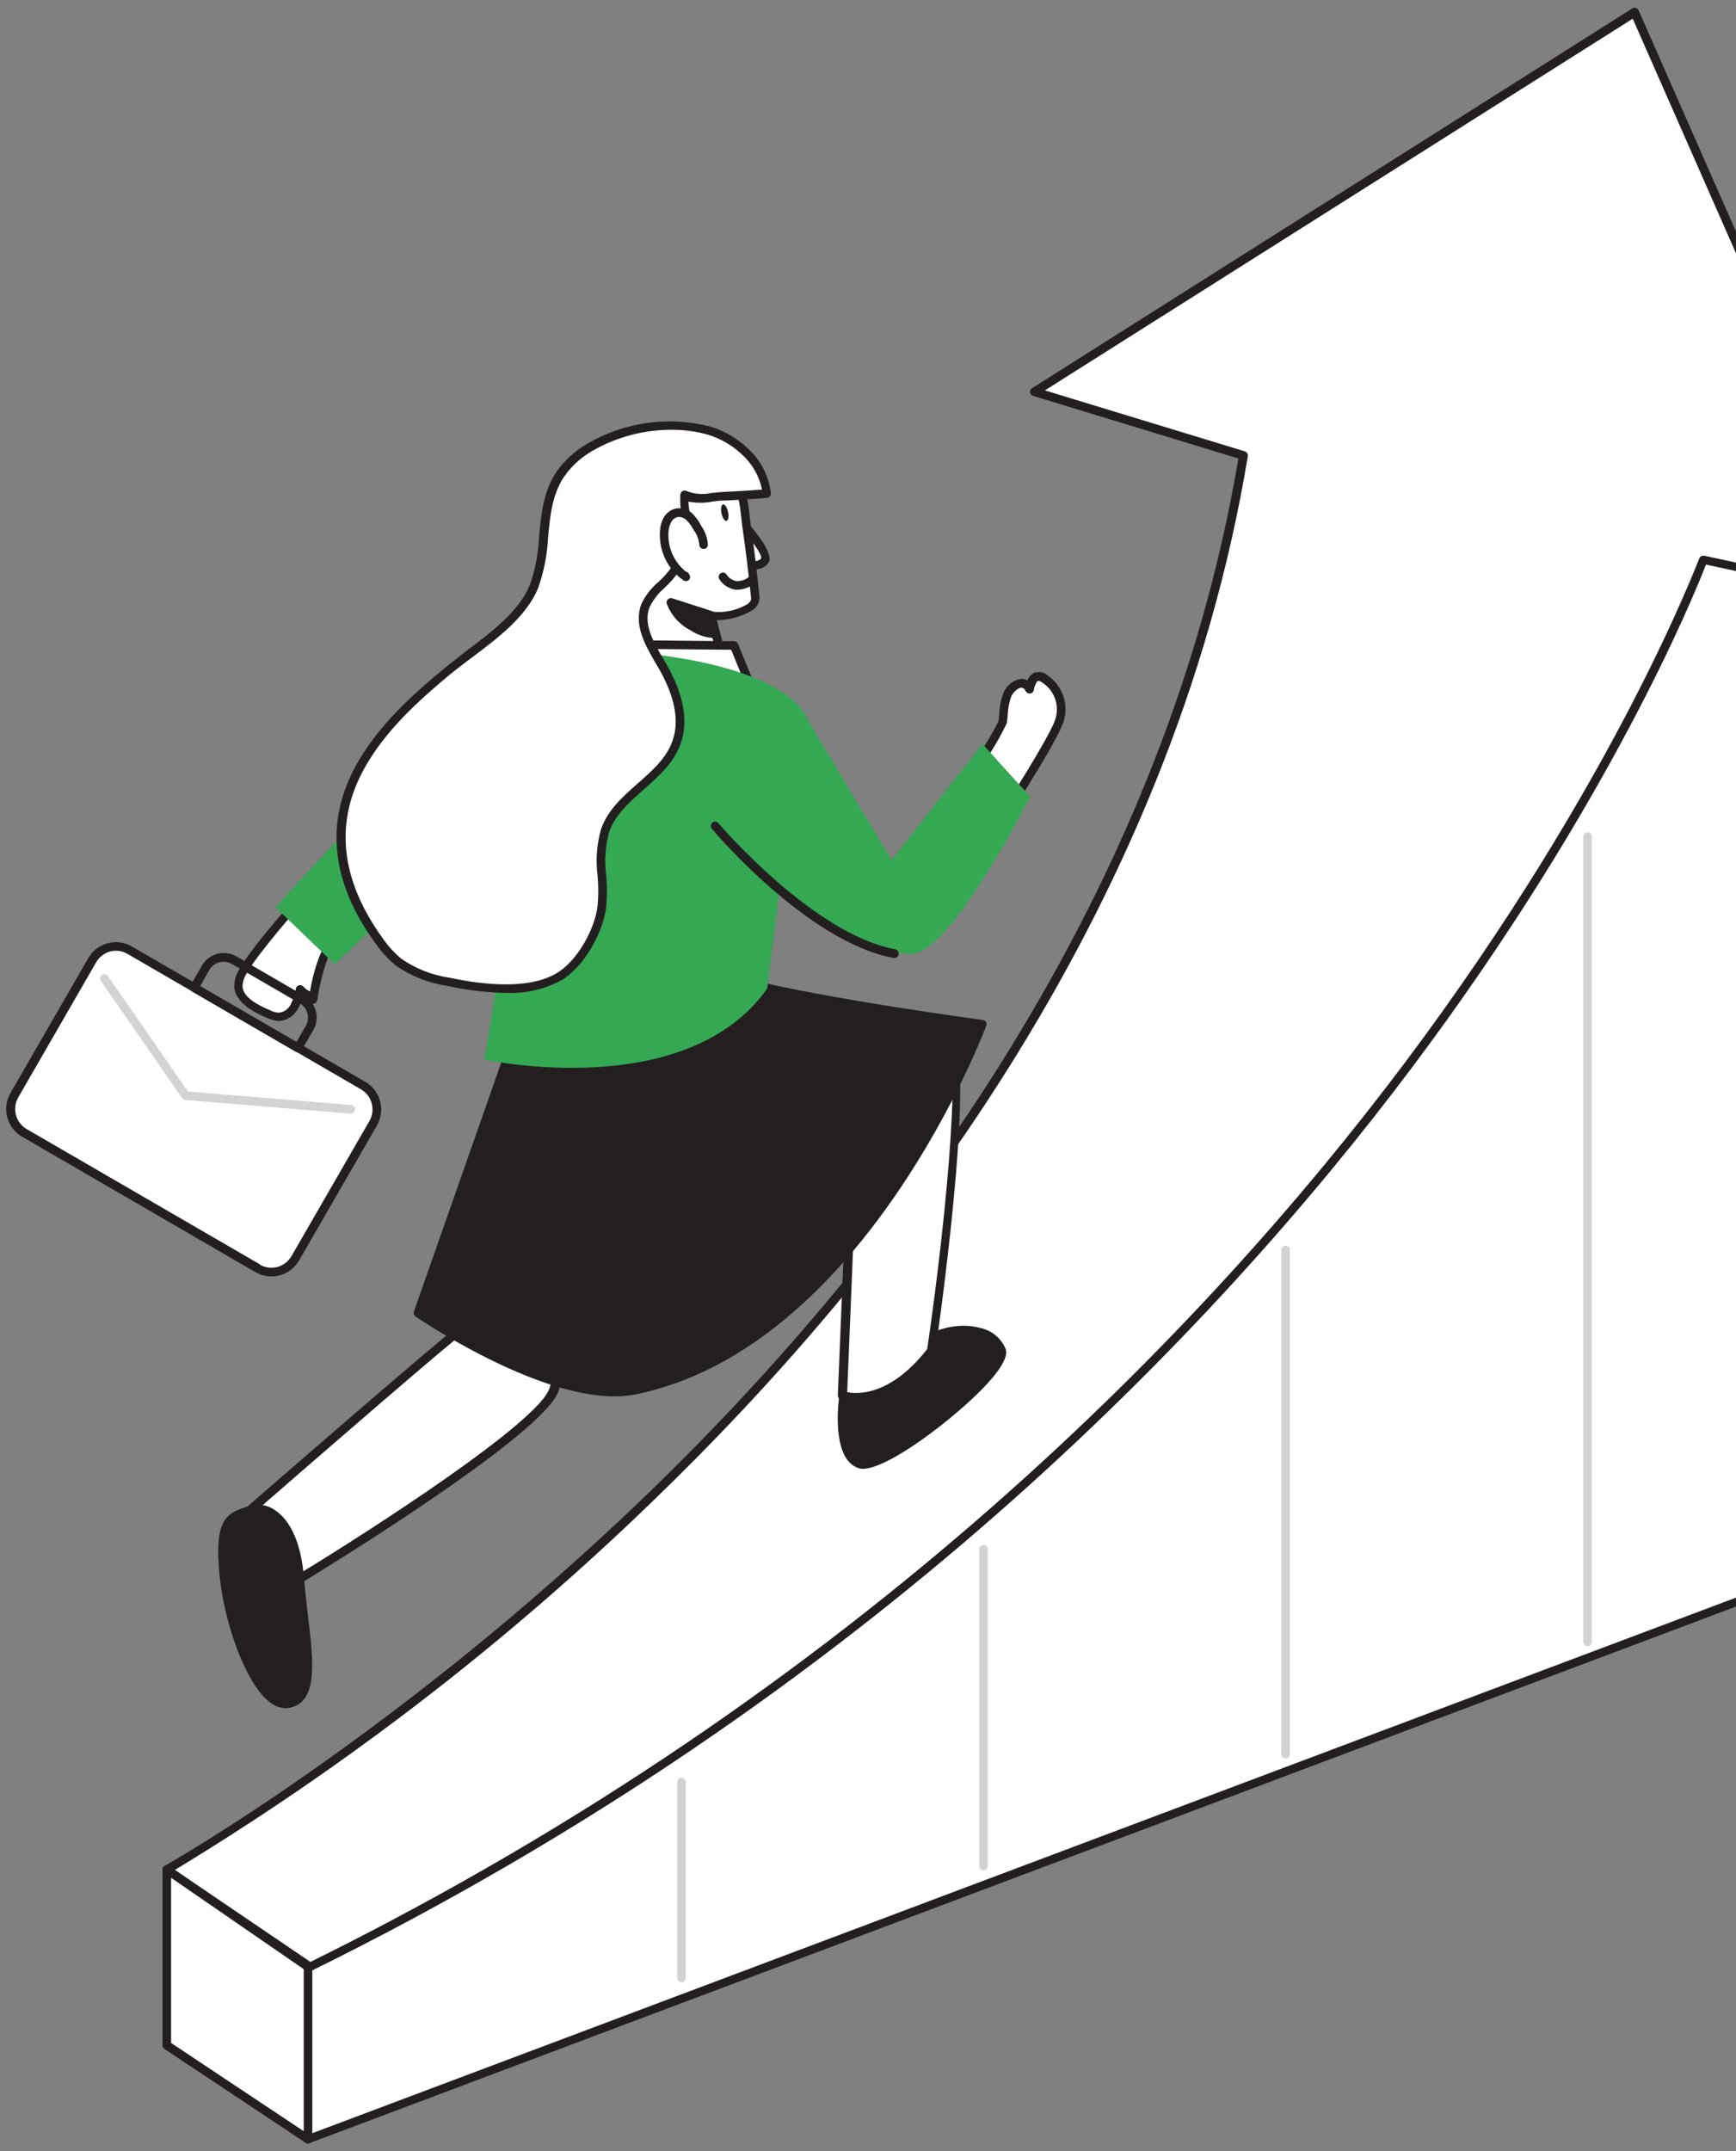 <svg width="197" height="244" viewBox="0 0 197 244" fill="none" xmlns="http://www.w3.org/2000/svg">
<rect x="0" y="0" width="197" height="244" fill="#808080" stroke="none"/>
<g clip-path="url(#clip0)">
<path d="M34.953 242.629L212.963 175.711L214.885 68.103L177.322 41.287L97.359 165.583L30.164 215.373L34.953 242.629Z" fill="white"/>
<path d="M34.953 243.128C34.871 243.125 34.79 243.101 34.719 243.06C34.656 243.024 34.602 242.975 34.559 242.915C34.517 242.856 34.489 242.789 34.475 242.717L29.686 215.461C29.671 215.371 29.681 215.278 29.715 215.194C29.75 215.109 29.807 215.036 29.881 214.982L96.998 165.24L176.912 41.023C176.985 40.914 177.097 40.837 177.225 40.808C177.358 40.786 177.494 40.818 177.605 40.896L215.138 67.703C215.203 67.75 215.255 67.811 215.291 67.883C215.326 67.954 215.344 68.033 215.343 68.113L213.392 175.721C213.392 175.819 213.362 175.914 213.307 175.995C213.251 176.075 213.172 176.136 213.08 176.17L35.07 243.089C35.033 243.106 34.994 243.119 34.953 243.128ZM30.701 215.588L35.334 241.984L212.485 175.378L214.436 68.348L177.507 41.952L97.817 165.807C97.787 165.857 97.747 165.9 97.701 165.935L30.701 215.588Z" fill="#231F20"/>
<path d="M18.927 212.049C18.927 212.049 124.27 153.108 141.076 51.66L117.374 44.435L185.496 1.361L214.885 68.103L193.289 63.469C193.289 63.469 156.751 163.187 35.187 223.077L18.927 212.049Z" fill="white"/>
<path d="M35.187 223.566C35.09 223.57 34.995 223.542 34.914 223.487L18.654 212.46C18.583 212.414 18.526 212.35 18.488 212.274C18.45 212.199 18.434 212.114 18.44 212.03C18.441 211.947 18.464 211.866 18.507 211.796C18.55 211.725 18.611 211.667 18.684 211.629C18.947 211.482 45.322 196.593 73.394 169.522C99.212 144.632 131.781 104.021 140.53 52.002L117.238 44.904C117.148 44.878 117.068 44.827 117.007 44.755C116.946 44.684 116.908 44.596 116.896 44.504C116.881 44.41 116.895 44.315 116.935 44.229C116.975 44.144 117.04 44.072 117.121 44.025L185.242 0.95C185.301 0.911 185.367 0.887 185.436 0.878C185.506 0.87 185.576 0.878 185.642 0.901C185.709 0.921 185.77 0.955 185.822 1C185.875 1.046 185.916 1.102 185.945 1.165L215.333 67.898C215.369 67.981 215.381 68.072 215.369 68.162C215.357 68.251 215.321 68.336 215.265 68.406C215.209 68.479 215.133 68.533 215.046 68.563C214.959 68.592 214.866 68.596 214.777 68.573L193.592 64.037C192.304 67.37 182.658 91.205 160.214 121.101C137.984 150.713 98.286 192.526 35.363 223.517C35.309 223.545 35.249 223.562 35.187 223.566ZM19.845 212.088L35.227 222.52C97.769 191.627 137.272 150.029 159.414 120.543C183.428 88.555 192.704 63.548 192.831 63.342C192.872 63.233 192.951 63.142 193.052 63.085C193.154 63.028 193.272 63.008 193.387 63.03L214.056 67.458L185.281 2.123L118.574 44.279L141.262 51.191C141.375 51.225 141.473 51.299 141.535 51.4C141.598 51.501 141.622 51.621 141.603 51.738C132.912 104.276 100.09 145.18 74.086 170.246C57.622 186.181 39.428 200.216 19.845 212.088Z" fill="#231F20"/>
<path d="M83.977 58.972C83.977 58.972 87.225 62.57 86.815 63.479C86.405 64.388 84.494 64.125 84.494 64.125" fill="white"/>
<path d="M85.098 64.652C84.874 64.666 84.65 64.666 84.425 64.652C84.298 64.631 84.185 64.561 84.108 64.457C84.032 64.353 83.999 64.223 84.016 64.095C84.035 63.969 84.103 63.855 84.205 63.778C84.307 63.701 84.435 63.668 84.562 63.685C85.186 63.763 86.191 63.685 86.366 63.313C86.542 62.942 85.147 61.035 83.616 59.344C83.568 59.297 83.531 59.241 83.506 59.18C83.481 59.118 83.468 59.052 83.47 58.985C83.471 58.919 83.486 58.853 83.513 58.792C83.541 58.732 83.581 58.677 83.63 58.633C83.679 58.588 83.737 58.554 83.8 58.532C83.863 58.511 83.93 58.502 83.996 58.508C84.062 58.513 84.127 58.532 84.185 58.563C84.244 58.594 84.296 58.637 84.338 58.689C85.635 60.116 87.732 62.678 87.264 63.724C86.874 64.506 85.82 64.652 85.098 64.652Z" fill="#231F20"/>
<path d="M82.601 53.781C84.484 54.896 84.445 57.868 84.728 59.764C85.118 62.423 85.44 65.092 85.703 67.761C85.869 69.462 81.528 70.166 80.68 69.785L82.387 76.325L72.73 74.233L72.252 68.671C72.252 68.671 70.867 63.069 72.038 59.383C72.837 57.057 74.266 54.999 76.164 53.439C76.164 53.439 80.748 52.696 82.601 53.781Z" fill="white"/>
<path d="M82.397 76.814H82.289L72.613 74.722C72.512 74.698 72.421 74.642 72.353 74.564C72.284 74.484 72.242 74.386 72.233 74.282L71.755 68.719C71.755 68.563 70.36 63.01 71.56 59.236C72.384 56.809 73.875 54.664 75.861 53.048C75.924 53.001 75.998 52.971 76.076 52.96C76.271 52.96 80.875 52.197 82.845 53.361C84.63 54.407 84.884 56.773 85.089 58.669C85.128 59.034 85.167 59.36 85.206 59.647C85.596 62.296 85.927 64.995 86.181 67.663C86.204 67.977 86.138 68.291 85.989 68.568C85.841 68.845 85.616 69.074 85.342 69.228C84.133 69.951 82.751 70.333 81.343 70.332L82.855 76.198C82.877 76.278 82.878 76.363 82.857 76.444C82.837 76.524 82.796 76.598 82.738 76.658C82.649 76.752 82.526 76.809 82.397 76.814ZM73.169 73.881L81.724 75.729L80.222 69.961C80.2 69.872 80.204 69.778 80.232 69.691C80.261 69.604 80.312 69.526 80.382 69.466C80.452 69.407 80.536 69.368 80.627 69.353C80.717 69.338 80.81 69.349 80.894 69.384C82.252 69.521 83.618 69.223 84.796 68.534C85.108 68.305 85.254 68.081 85.235 67.859C84.972 65.21 84.64 62.521 84.26 59.882C84.211 59.559 84.172 59.197 84.133 58.826C83.957 57.144 83.733 55.052 82.367 54.251C81.031 53.459 77.705 53.752 76.378 53.947C74.595 55.438 73.247 57.383 72.477 59.579C71.365 63.088 72.691 68.553 72.711 68.602L73.169 73.881Z" fill="#231F20"/>
<path d="M85.342 65.796C85.111 66.009 84.837 66.17 84.538 66.267C84.24 66.365 83.924 66.396 83.612 66.36C83.3 66.324 82.999 66.221 82.731 66.058C82.462 65.895 82.232 65.675 82.055 65.415" fill="white"/>
<path d="M83.752 66.881H83.46C83.093 66.827 82.741 66.695 82.428 66.494C82.116 66.294 81.849 66.029 81.645 65.718C81.571 65.612 81.541 65.482 81.561 65.354C81.581 65.227 81.65 65.112 81.753 65.034C81.805 64.996 81.863 64.968 81.926 64.953C81.988 64.938 82.053 64.935 82.117 64.945C82.18 64.955 82.241 64.978 82.296 65.011C82.35 65.045 82.398 65.089 82.436 65.141C82.561 65.343 82.728 65.516 82.924 65.649C83.121 65.782 83.343 65.872 83.577 65.914C84.095 65.928 84.601 65.755 85.001 65.425C85.102 65.344 85.23 65.306 85.359 65.317C85.487 65.327 85.607 65.387 85.693 65.483C85.776 65.584 85.816 65.713 85.805 65.842C85.794 65.972 85.733 66.092 85.635 66.177C85.096 66.603 84.438 66.85 83.752 66.881Z" fill="#231F20"/>
<path d="M82.441 59.08C82.647 59.037 82.725 58.582 82.617 58.064C82.508 57.546 82.253 57.161 82.047 57.205C81.842 57.248 81.763 57.703 81.872 58.221C81.981 58.739 82.236 59.123 82.441 59.08Z" fill="#231F20"/>
<path d="M71.131 76.159L71.453 73.099L83.304 73.216L85.411 78.368C80.569 78.332 75.758 77.588 71.131 76.159Z" fill="white"/>
<path d="M85.157 78.867C80.351 78.784 75.581 78.027 70.984 76.619C70.875 76.587 70.781 76.517 70.719 76.422C70.656 76.328 70.629 76.213 70.643 76.1L70.965 73.05C70.975 72.928 71.031 72.815 71.122 72.733C71.212 72.651 71.331 72.608 71.453 72.61L83.304 72.728C83.4 72.728 83.494 72.757 83.574 72.811C83.654 72.865 83.716 72.942 83.752 73.031L85.859 78.183C85.898 78.253 85.918 78.332 85.918 78.413C85.918 78.493 85.898 78.572 85.859 78.642C85.816 78.709 85.757 78.764 85.687 78.802C85.617 78.839 85.539 78.859 85.459 78.857L85.157 78.867ZM71.657 75.807C75.89 77.062 80.267 77.758 84.679 77.88L82.972 73.695L71.892 73.598L71.657 75.807Z" fill="#231F20"/>
<path d="M111.249 86.209C112.186 84.849 113.027 83.425 113.765 81.947C113.825 80.879 114.011 79.822 114.321 78.799C114.789 77.821 116.126 76.844 116.838 78.163C116.838 78.163 117.072 75.876 118.642 77.059C119.335 77.533 119.865 78.21 120.162 78.997C120.459 79.784 120.507 80.643 120.3 81.458C119.979 83.208 114.087 92.27 114.087 92.27" fill="white"/>
<path d="M114.087 92.759C113.99 92.762 113.895 92.735 113.814 92.681C113.707 92.609 113.633 92.498 113.607 92.372C113.582 92.246 113.607 92.114 113.678 92.006C116.028 88.399 119.598 82.582 119.813 81.38C120.004 80.656 119.965 79.891 119.703 79.191C119.441 78.49 118.968 77.888 118.35 77.469C118.096 77.274 117.872 77.195 117.755 77.244C117.638 77.293 117.355 77.88 117.326 78.222C117.313 78.327 117.267 78.425 117.196 78.502C117.124 78.58 117.029 78.632 116.926 78.652C116.824 78.672 116.718 78.658 116.625 78.612C116.531 78.566 116.456 78.491 116.409 78.398C116.184 77.987 115.979 77.997 115.901 77.997C115.531 77.997 115.014 78.476 114.76 78.975C114.52 79.644 114.385 80.346 114.36 81.057C114.342 81.385 114.303 81.712 114.243 82.035C113.509 83.579 112.644 85.057 111.658 86.454C111.587 86.561 111.476 86.635 111.35 86.661C111.224 86.686 111.093 86.661 110.985 86.59C110.931 86.556 110.885 86.511 110.849 86.458C110.813 86.405 110.787 86.345 110.775 86.282C110.762 86.219 110.762 86.154 110.775 86.091C110.787 86.028 110.813 85.969 110.849 85.916C111.765 84.613 112.583 83.244 113.297 81.82C113.346 81.541 113.379 81.261 113.395 80.979C113.419 80.156 113.58 79.343 113.873 78.574C114.044 78.159 114.319 77.796 114.671 77.519C115.023 77.242 115.44 77.06 115.882 76.99C116.131 76.993 116.375 77.057 116.594 77.176C116.73 76.797 117.006 76.486 117.365 76.306C117.632 76.211 117.921 76.193 118.198 76.254C118.475 76.314 118.73 76.451 118.935 76.648C119.7 77.18 120.286 77.932 120.616 78.805C120.945 79.677 121.002 80.63 120.778 81.536C120.457 83.335 115.102 91.596 114.497 92.534C114.452 92.602 114.391 92.658 114.319 92.697C114.248 92.736 114.168 92.757 114.087 92.759Z" fill="#231F20"/>
<path d="M38.816 104.716C38.816 104.716 37.519 106.896 36.768 108.538C36.19 110.12 35.781 111.758 35.548 113.426C35.168 112.879 34.495 112.693 34.095 112.204C33.98 112.916 33.746 113.604 33.403 114.238C33.227 114.552 32.977 114.817 32.674 115.01C32.37 115.203 32.024 115.317 31.666 115.342C31.286 115.327 30.914 115.23 30.574 115.059C29.306 114.521 27.218 113.553 27.072 111.95C27.071 111.33 27.247 110.723 27.579 110.2C28.779 107.971 33.754 102.32 34.573 101.401" fill="white"/>
<path d="M31.666 115.802C31.22 115.783 30.782 115.673 30.379 115.479C29.296 115.02 26.76 113.944 26.584 111.96C26.573 111.248 26.769 110.547 27.15 109.946C28.486 107.453 34.153 101.147 34.212 101.05C34.303 100.96 34.426 100.91 34.553 100.91C34.681 100.91 34.804 100.96 34.895 101.05C34.94 101.095 34.977 101.149 35.002 101.209C35.026 101.268 35.039 101.332 35.039 101.397C35.039 101.461 35.026 101.525 35.002 101.585C34.977 101.644 34.94 101.698 34.895 101.744C33.441 103.366 29.042 108.44 27.969 110.444C27.688 110.886 27.533 111.397 27.521 111.921C27.628 113.153 29.286 114.013 30.72 114.619C31.003 114.76 31.312 114.843 31.627 114.863C31.902 114.837 32.166 114.744 32.397 114.592C32.628 114.44 32.819 114.235 32.954 113.993C33.259 113.404 33.469 112.771 33.578 112.116C33.597 112.027 33.64 111.945 33.704 111.879C33.767 111.813 33.847 111.766 33.935 111.744C34.024 111.722 34.117 111.724 34.203 111.752C34.29 111.78 34.367 111.832 34.426 111.901C34.598 112.079 34.791 112.233 35.002 112.361L35.178 112.468C35.404 111.072 35.773 109.702 36.28 108.382C37.031 106.72 38.309 104.589 38.357 104.471C38.425 104.362 38.532 104.284 38.656 104.253C38.78 104.222 38.911 104.242 39.021 104.307C39.131 104.373 39.211 104.479 39.244 104.603C39.277 104.727 39.26 104.858 39.196 104.97C39.196 104.97 37.899 107.15 37.167 108.753C36.615 110.279 36.223 111.858 35.997 113.465C35.975 113.557 35.929 113.64 35.863 113.707C35.797 113.773 35.715 113.82 35.624 113.842C35.533 113.865 35.438 113.861 35.349 113.833C35.26 113.804 35.18 113.751 35.119 113.68C34.935 113.464 34.713 113.282 34.466 113.143L34.349 113.065C34.231 113.559 34.04 114.034 33.783 114.472C33.563 114.858 33.251 115.182 32.874 115.416C32.498 115.65 32.069 115.786 31.627 115.812L31.666 115.802Z" fill="#231F20"/>
<path d="M95.73 158.309C95.73 158.309 94.755 165.055 97.544 166.052C100.334 167.049 114.624 155.63 113.639 153.098C112.653 150.566 107.786 149.696 103.397 153.098C100.968 155.015 98.406 156.757 95.73 158.309Z" fill="#231F20"/>
<path d="M97.915 166.59C97.733 166.592 97.551 166.562 97.379 166.502C94.306 165.416 95.145 158.974 95.252 158.241C95.261 158.165 95.288 158.093 95.331 158.03C95.373 157.967 95.43 157.915 95.496 157.879C98.143 156.334 100.682 154.609 103.094 152.717C105.689 150.703 108.732 149.921 111.239 150.615C111.862 150.746 112.445 151.024 112.941 151.425C113.436 151.826 113.829 152.339 114.087 152.922C114.224 153.255 114.624 154.281 111.522 157.478C108.274 160.841 100.871 166.59 97.915 166.59ZM96.14 158.612C95.906 160.567 95.769 164.918 97.662 165.592C99.203 166.13 106.44 161.291 110.79 156.794C112.887 154.623 113.258 153.548 113.151 153.264C112.94 152.827 112.632 152.444 112.249 152.146C111.867 151.847 111.421 151.641 110.946 151.544C109.662 151.295 108.338 151.342 107.074 151.68C105.81 152.019 104.64 152.641 103.65 153.499C101.26 155.365 98.751 157.072 96.14 158.612Z" fill="#231F20"/>
<path d="M66.927 127.758C66.927 127.758 83.977 132.343 96.715 130.007L95.564 158.28C95.564 158.28 100.383 160.04 105.64 153.235C105.64 153.235 110.722 118.5 107.435 116.828C104.148 115.157 74.028 117.131 74.028 117.131L66.927 127.758Z" fill="white"/>
<path d="M97.115 158.993C96.538 159.001 95.962 158.922 95.408 158.759C95.308 158.72 95.223 158.652 95.163 158.562C95.104 158.473 95.074 158.367 95.077 158.26L96.208 130.613C83.528 132.695 66.946 128.296 66.82 128.247C66.742 128.227 66.67 128.187 66.61 128.133C66.551 128.078 66.505 128.01 66.478 127.934C66.45 127.859 66.439 127.778 66.447 127.699C66.456 127.619 66.483 127.542 66.527 127.475L73.628 116.848C73.671 116.785 73.728 116.732 73.793 116.694C73.859 116.655 73.932 116.631 74.008 116.623C77.11 116.428 104.372 114.668 107.679 116.379C110.985 118.09 106.996 147.418 106.138 153.284C106.126 153.369 106.092 153.45 106.04 153.519C102.461 158.172 99.066 158.993 97.115 158.993ZM96.14 157.898C97.281 158.123 101.017 158.368 105.221 153.01C107.679 136.146 109.122 118.197 107.269 117.259C104.694 115.958 82.884 117.043 74.369 117.601L67.805 127.377C71.102 128.188 85.635 131.473 96.686 129.45C96.76 129.434 96.837 129.437 96.91 129.458C96.983 129.478 97.05 129.515 97.106 129.567C97.163 129.616 97.208 129.678 97.239 129.747C97.269 129.817 97.284 129.892 97.281 129.968L96.14 157.898Z" fill="#231F20"/>
<path d="M57.504 122.831C57.504 122.831 53.018 150.488 52.14 150.928C51.262 151.368 26.779 172.661 26.779 172.661L34.007 179.035C34.007 179.035 61.318 162.474 62.859 157.527C64.4 152.58 76.632 122.831 76.632 122.831H57.504Z" fill="white"/>
<path d="M34.017 179.533C33.896 179.537 33.777 179.495 33.685 179.416L26.448 173.042C26.395 172.994 26.353 172.935 26.324 172.869C26.296 172.803 26.281 172.732 26.282 172.661C26.281 172.588 26.297 172.516 26.327 172.45C26.357 172.384 26.402 172.326 26.458 172.279C30.437 168.819 49.935 151.876 51.818 150.556C52.549 149.168 55.388 132.832 57.026 122.753C57.045 122.634 57.105 122.525 57.196 122.446C57.288 122.367 57.404 122.324 57.524 122.323H76.632C76.715 122.325 76.796 122.346 76.868 122.385C76.941 122.424 77.004 122.48 77.051 122.547C77.097 122.616 77.126 122.694 77.135 122.776C77.143 122.858 77.131 122.941 77.1 123.017C76.973 123.32 64.898 152.913 63.396 157.732C61.816 162.747 35.431 178.781 34.309 179.465C34.222 179.519 34.119 179.543 34.017 179.533ZM27.55 172.69L34.066 178.429C41.869 173.697 61.201 161.261 62.352 157.449C63.767 152.952 73.92 127.973 75.803 123.359H57.934C53.457 150.85 52.666 151.251 52.364 151.397C51.554 151.867 37.245 164.233 27.55 172.67V172.69Z" fill="#231F20"/>
<path d="M47.429 148.914C47.429 148.914 62.957 159.521 72.028 157.713C98.149 152.306 111.493 116.134 111.493 116.134C111.493 116.134 93.936 113.778 84.611 111.442L57.504 120.143L47.429 148.914Z" fill="#231F20"/>
<path d="M69.716 158.377C60.528 158.377 47.741 149.716 47.156 149.315C47.066 149.257 46.999 149.17 46.965 149.069C46.931 148.968 46.933 148.858 46.97 148.758L57.046 120.045C57.07 119.973 57.111 119.908 57.166 119.856C57.22 119.803 57.286 119.764 57.358 119.742L84.435 111.012C84.521 110.987 84.612 110.987 84.698 111.012C93.897 113.319 111.356 115.665 111.532 115.685C111.604 115.695 111.673 115.721 111.734 115.761C111.795 115.802 111.846 115.855 111.884 115.918C111.921 115.981 111.944 116.052 111.951 116.125C111.957 116.197 111.947 116.271 111.922 116.34C111.785 116.701 98.178 152.844 72.096 158.162C71.311 158.308 70.515 158.38 69.716 158.377ZM48.004 148.719C50.228 150.175 63.854 158.837 71.93 157.195C95.711 152.306 108.996 121.169 110.82 116.555C107.65 116.124 92.921 114.042 84.63 111.979L57.885 120.553L48.004 148.719Z" fill="#231F20"/>
<path d="M91.663 81.644C91.663 81.644 90.249 75.934 73.257 74.116C69.157 73.629 65 74.173 61.162 75.7C60.723 78.339 56.695 111.168 54.939 120.172C54.939 120.172 77.832 125.177 87.059 112.126C87.059 112.126 90.346 84.498 91.663 81.644Z" fill="#34A853"/>
<path d="M41.162 123.133L14.668 107.771C13.176 106.905 11.267 107.416 10.404 108.912L1.563 124.229C0.7 125.724 1.21 127.638 2.702 128.503L29.196 143.865C30.688 144.73 32.597 144.219 33.46 142.724L42.301 127.407C43.164 125.912 42.654 123.998 41.162 123.133Z" fill="white"/>
<path d="M30.788 144.769C30.158 144.771 29.539 144.606 28.994 144.29L2.502 128.922C2.091 128.684 1.732 128.367 1.444 127.99C1.156 127.612 0.946 127.181 0.824 126.722C0.579 125.794 0.709 124.807 1.185 123.975L10.022 108.665C10.259 108.253 10.574 107.892 10.951 107.604C11.328 107.315 11.758 107.104 12.217 106.984C12.675 106.857 13.153 106.823 13.624 106.885C14.095 106.947 14.548 107.104 14.958 107.345L41.459 122.704C42.287 123.186 42.89 123.978 43.137 124.905C43.384 125.832 43.254 126.819 42.776 127.651L33.939 142.96C33.459 143.793 32.67 144.401 31.744 144.652C31.432 144.73 31.111 144.77 30.788 144.769ZM29.481 143.439C30.088 143.786 30.808 143.878 31.482 143.695C32.157 143.512 32.731 143.068 33.081 142.462L41.918 127.152C42.092 126.852 42.206 126.521 42.251 126.177C42.296 125.833 42.272 125.483 42.181 125.148C42.095 124.811 41.941 124.496 41.73 124.22C41.519 123.945 41.254 123.715 40.952 123.545L14.46 108.186C13.871 107.842 13.17 107.744 12.509 107.912C12.175 108.002 11.862 108.157 11.587 108.369C11.313 108.58 11.083 108.844 10.91 109.144L2.073 124.464C1.9 124.765 1.788 125.097 1.744 125.441C1.699 125.785 1.723 126.135 1.814 126.47C1.904 126.805 2.06 127.119 2.272 127.394C2.484 127.669 2.747 127.899 3.048 128.071L29.54 143.43L29.481 143.439Z" fill="#231F20"/>
<path d="M33.812 119.351C33.727 119.35 33.644 119.33 33.568 119.292L21.785 112.449C21.674 112.381 21.593 112.273 21.561 112.147C21.528 112.021 21.546 111.887 21.61 111.774L22.917 109.516C23.296 108.859 23.92 108.38 24.652 108.184C25.383 107.988 26.163 108.09 26.819 108.47L34.514 112.937C34.839 113.123 35.124 113.371 35.352 113.669C35.58 113.966 35.746 114.305 35.841 114.668C35.939 115.03 35.964 115.409 35.915 115.781C35.867 116.154 35.745 116.513 35.558 116.838L34.241 119.067C34.203 119.15 34.143 119.22 34.067 119.27C33.991 119.32 33.903 119.348 33.812 119.351ZM22.702 111.852L33.637 118.197L34.7 116.359C34.824 116.146 34.904 115.911 34.937 115.667C34.97 115.422 34.954 115.174 34.891 114.936C34.827 114.698 34.717 114.475 34.567 114.279C34.417 114.084 34.23 113.92 34.017 113.798L26.311 109.33C25.882 109.082 25.372 109.014 24.892 109.143C24.413 109.271 24.005 109.584 23.756 110.014L22.702 111.852Z" fill="#231F20"/>
<path d="M72.028 80.304C72.028 80.304 54.744 82.308 50.345 84.4C45.946 86.493 31.266 102.907 31.266 102.907L37.987 109.369C37.987 109.369 49.37 98.293 52.53 96.856C55.69 95.418 68.741 98.273 68.741 98.273L72.028 80.304Z" fill="#34A853"/>
<path d="M91.663 81.644L101.173 97.559L111.493 84.381L116.906 90.364C116.906 90.364 107.806 108.274 103.416 108.186C93.877 108 81.148 95.281 81.148 95.281L91.663 81.644Z" fill="#34A853"/>
<path d="M34.017 179.035C33.49 172.504 30.515 170.569 28.379 171.282C26.243 171.996 24.78 172.201 25.385 178.546C25.989 184.891 29.413 194.022 32.866 193.21C36.319 192.399 34.534 185.546 34.017 179.035Z" fill="#231F20"/>
<path d="M32.417 193.738C31.794 193.721 31.193 193.506 30.701 193.122C27.872 191.089 25.414 183.972 24.907 178.595C24.312 172.416 25.619 171.673 27.97 170.901L28.223 170.823C28.722 170.661 29.252 170.618 29.77 170.698C30.288 170.778 30.78 170.978 31.208 171.282C33.032 172.485 34.202 175.193 34.495 178.996C34.612 180.374 34.778 181.782 34.934 183.141C35.568 188.391 36.114 192.917 32.983 193.67C32.797 193.713 32.608 193.735 32.417 193.738ZM29.228 171.624C28.992 171.624 28.758 171.664 28.535 171.742L28.272 171.83C26.438 172.426 25.346 172.807 25.872 178.507C26.35 183.561 28.691 190.473 31.266 192.33C31.469 192.502 31.707 192.626 31.964 192.694C32.22 192.761 32.488 192.771 32.749 192.722C35.041 192.174 34.544 188.039 33.978 183.248C33.812 181.889 33.646 180.472 33.529 179.074C33.159 174.401 31.578 172.69 30.681 172.094C30.254 171.796 29.748 171.632 29.228 171.624Z" fill="#231F20"/>
<path d="M80.534 48.854C75.94 47.672 71.067 48.346 66.966 50.731C65.638 51.493 64.493 52.538 63.61 53.791C61.104 57.575 62.303 62.443 60.684 66.5C59.065 70.557 54.11 73.402 50.862 76.091C47.136 79.18 43.478 82.514 41.108 86.727C37.109 93.756 38.611 100.541 43.186 106.769C43.795 107.651 44.524 108.444 45.351 109.125C47.023 110.282 48.939 111.038 50.95 111.334C54.666 112.087 60.04 112.84 63.503 110.767C65.981 109.291 68.058 105.566 68.38 102.78C68.702 99.994 67.756 96.846 68.751 94.118C70.214 90.061 75.364 88.252 76.827 84.205C77.88 81.272 76.71 78.036 75.14 75.406C73.93 73.344 72.428 70.968 73.316 68.749C73.832 67.429 75.071 66.569 76.017 65.523C77.192 64.195 77.928 62.535 78.124 60.771C78.3 59.197 77.617 57.711 77.793 56.196C79.07 56.9 80.66 56.411 82.036 56.352C83.733 56.284 85.44 56.176 87.137 56.04C86.911 54.229 86.054 52.557 84.718 51.318C83.533 50.182 82.1 49.339 80.534 48.854Z" fill="white"/>
<path d="M57.446 112.615C55.201 112.573 52.966 112.308 50.774 111.823C48.671 111.521 46.667 110.731 44.922 109.516C44.059 108.809 43.298 107.986 42.659 107.072C37.509 100.033 36.807 93.111 40.552 86.541C42.991 82.25 46.746 78.828 50.452 75.788C51.203 75.162 52.042 74.536 52.92 73.832C55.719 71.731 58.899 69.355 60.128 66.344C60.742 64.583 61.094 62.742 61.172 60.879C61.406 58.366 61.65 55.785 63.123 53.547C64.047 52.232 65.245 51.134 66.634 50.33C70.851 47.869 75.864 47.166 80.592 48.375C82.211 48.868 83.691 49.735 84.913 50.907C86.342 52.219 87.253 54.003 87.478 55.932C87.488 55.996 87.483 56.062 87.465 56.125C87.446 56.187 87.414 56.245 87.371 56.294C87.287 56.393 87.168 56.456 87.04 56.47C85.352 56.607 83.626 56.714 81.919 56.783C81.577 56.783 81.216 56.841 80.856 56.89C79.95 57.066 79.02 57.066 78.115 56.89C78.144 57.373 78.206 57.853 78.3 58.327C78.479 59.142 78.535 59.979 78.466 60.81C78.261 62.673 77.484 64.425 76.242 65.826C75.959 66.138 75.657 66.442 75.344 66.735C74.659 67.333 74.101 68.065 73.706 68.886C72.955 70.782 74.213 72.933 75.325 74.829L75.501 75.123C77.588 78.681 78.163 81.8 77.227 84.381C76.457 86.532 74.73 88.057 73.052 89.543C71.375 91.029 69.843 92.378 69.151 94.294C68.689 95.907 68.566 97.598 68.79 99.26C68.897 100.451 68.897 101.648 68.79 102.839C68.478 105.586 66.429 109.555 63.688 111.197C61.77 112.216 59.615 112.706 57.446 112.615ZM76.213 48.746C73.05 48.739 69.941 49.569 67.2 51.151C65.931 51.881 64.839 52.883 64.001 54.084C62.655 56.118 62.43 58.474 62.196 60.928C62.105 62.889 61.727 64.825 61.075 66.676C59.748 69.932 56.461 72.395 53.554 74.575C52.686 75.23 51.857 75.846 51.116 76.452C47.487 79.463 43.81 82.807 41.45 86.962C37.899 93.209 38.592 99.769 43.498 106.514C44.083 107.357 44.782 108.114 45.575 108.763C47.188 109.874 49.033 110.599 50.969 110.884C53.066 111.315 59.436 112.605 63.172 110.376C65.591 108.939 67.522 105.273 67.814 102.751C67.912 101.615 67.912 100.474 67.814 99.339C67.579 97.544 67.719 95.719 68.224 93.981C68.995 91.831 70.721 90.305 72.399 88.829C74.076 87.353 75.618 85.984 76.3 84.068C77.139 81.771 76.583 78.926 74.652 75.631L74.476 75.338C73.257 73.256 71.862 70.89 72.789 68.495C73.251 67.526 73.917 66.669 74.74 65.982C75.037 65.71 75.32 65.423 75.588 65.122C76.683 63.866 77.365 62.303 77.539 60.644C77.589 59.907 77.534 59.166 77.373 58.444C77.21 57.667 77.154 56.871 77.207 56.079C77.216 55.998 77.245 55.921 77.291 55.855C77.337 55.788 77.399 55.734 77.471 55.697C77.541 55.659 77.62 55.639 77.7 55.639C77.78 55.639 77.859 55.659 77.929 55.697C78.836 56.054 79.829 56.126 80.778 55.903C81.168 55.903 81.548 55.815 81.919 55.805C83.44 55.736 84.972 55.639 86.474 55.531C86.165 54.031 85.398 52.664 84.279 51.621C83.175 50.559 81.839 49.769 80.377 49.313C79.024 48.925 77.621 48.734 76.213 48.746Z" fill="#231F20"/>
<path d="M79.88 61.729C79.832 61.055 79.595 60.408 79.197 59.862C78.955 59.399 78.646 58.974 78.28 58.601C78.093 58.416 77.868 58.276 77.62 58.189C77.372 58.103 77.108 58.073 76.847 58.102C76.621 58.153 76.409 58.249 76.223 58.385C76.037 58.522 75.88 58.695 75.764 58.894C75.541 59.3 75.411 59.751 75.383 60.214C75.299 61.222 75.481 62.234 75.911 63.148C76.341 64.063 77.003 64.848 77.832 65.425L77.695 65.268" fill="white"/>
<path d="M77.802 65.904C77.719 65.905 77.638 65.882 77.568 65.835C76.669 65.208 75.949 64.355 75.48 63.362C75.011 62.369 74.81 61.27 74.896 60.175C74.927 59.635 75.084 59.109 75.354 58.64C75.508 58.387 75.714 58.169 75.957 58C76.201 57.832 76.478 57.717 76.769 57.662C77.101 57.618 77.439 57.65 77.757 57.757C78.075 57.864 78.364 58.042 78.602 58.278C78.996 58.681 79.325 59.143 79.578 59.647C80.02 60.274 80.28 61.012 80.329 61.778C80.33 61.843 80.318 61.908 80.293 61.968C80.269 62.028 80.232 62.082 80.185 62.127C80.138 62.172 80.083 62.207 80.022 62.23C79.961 62.252 79.896 62.261 79.831 62.257C79.767 62.256 79.704 62.242 79.645 62.216C79.587 62.191 79.534 62.154 79.489 62.107C79.445 62.061 79.41 62.006 79.387 61.947C79.363 61.887 79.352 61.823 79.353 61.759C79.303 61.174 79.09 60.615 78.739 60.146C78.522 59.725 78.242 59.339 77.91 59.002C77.782 58.874 77.63 58.776 77.462 58.712C77.294 58.648 77.114 58.62 76.934 58.63C76.778 58.666 76.63 58.734 76.501 58.83C76.371 58.926 76.263 59.047 76.183 59.188C75.998 59.532 75.888 59.912 75.862 60.302C75.799 61.157 75.943 62.014 76.283 62.801C76.623 63.587 77.147 64.28 77.812 64.819C77.923 64.84 78.022 64.899 78.095 64.985L78.193 65.102C78.269 65.196 78.31 65.314 78.31 65.434C78.31 65.556 78.269 65.673 78.193 65.767C78.141 65.815 78.079 65.853 78.012 65.876C77.945 65.9 77.873 65.909 77.802 65.904Z" fill="#231F20"/>
<path d="M101.495 108.655H101.407C91.731 106.857 81.216 94.538 80.778 93.991C80.736 93.943 80.704 93.886 80.684 93.825C80.664 93.764 80.657 93.7 80.662 93.636C80.668 93.573 80.686 93.511 80.716 93.454C80.746 93.397 80.787 93.347 80.836 93.307C80.884 93.265 80.941 93.233 81.001 93.213C81.062 93.193 81.126 93.186 81.19 93.191C81.253 93.197 81.315 93.215 81.372 93.245C81.428 93.275 81.478 93.316 81.519 93.365C81.626 93.483 92.248 105.938 101.583 107.668C101.646 107.68 101.707 107.704 101.761 107.739C101.815 107.775 101.862 107.821 101.898 107.874C101.935 107.928 101.96 107.989 101.973 108.052C101.985 108.116 101.986 108.181 101.973 108.245C101.956 108.36 101.899 108.465 101.811 108.54C101.723 108.616 101.611 108.657 101.495 108.655Z" fill="#231F20"/>
<path d="M80.69 69.785L76.154 68.328C76.614 69.519 77.496 70.497 78.632 71.076C80.377 72.053 81.226 71.858 81.226 71.858L80.69 69.785Z" fill="#231F20"/>
<path d="M80.972 72.366C80.051 72.311 79.159 72.014 78.388 71.506C77.128 70.868 76.153 69.779 75.656 68.455C75.633 68.371 75.634 68.281 75.658 68.197C75.682 68.112 75.729 68.036 75.793 67.976C75.857 67.915 75.935 67.872 76.021 67.852C76.107 67.831 76.196 67.834 76.281 67.859L80.807 69.316C80.885 69.341 80.955 69.386 81.011 69.445C81.068 69.505 81.108 69.578 81.129 69.658L81.675 71.731C81.708 71.855 81.69 71.987 81.626 72.099C81.562 72.211 81.457 72.293 81.333 72.327C81.215 72.353 81.094 72.367 80.972 72.366ZM77.149 69.208C77.622 69.818 78.212 70.327 78.885 70.704C79.41 71.032 79.988 71.266 80.592 71.398L80.29 70.186L77.149 69.208Z" fill="#231F20"/>
<path d="M39.752 126.302H39.703L21.034 124.757C20.963 124.752 20.893 124.731 20.831 124.696C20.768 124.66 20.714 124.611 20.674 124.552L11.437 111.246C11.371 111.14 11.348 111.012 11.373 110.889C11.399 110.767 11.47 110.659 11.572 110.587C11.675 110.516 11.801 110.486 11.925 110.505C12.048 110.524 12.16 110.59 12.236 110.689L21.337 123.809L39.791 125.324C39.921 125.324 40.045 125.375 40.136 125.467C40.228 125.559 40.279 125.683 40.279 125.813C40.279 125.942 40.228 126.067 40.136 126.158C40.045 126.25 39.921 126.302 39.791 126.302H39.752Z" fill="#D1D3D4"/>
<path d="M18.927 212.059V231.973L34.953 242.629V223.077L18.927 212.059Z" fill="white"/>
<path d="M34.953 243.128C34.858 243.127 34.766 243.097 34.69 243.04L18.654 232.384C18.588 232.339 18.533 232.277 18.495 232.206C18.458 232.134 18.439 232.054 18.44 231.973V212.049C18.441 211.961 18.465 211.874 18.511 211.799C18.557 211.723 18.623 211.662 18.701 211.621C18.779 211.58 18.866 211.56 18.954 211.565C19.043 211.57 19.128 211.599 19.201 211.648L35.236 222.696C35.299 222.742 35.35 222.803 35.385 222.872C35.421 222.942 35.44 223.018 35.441 223.096V242.649C35.44 242.737 35.416 242.823 35.372 242.898C35.327 242.974 35.264 243.036 35.187 243.079C35.115 243.115 35.034 243.131 34.953 243.128ZM19.415 231.709L34.466 241.72V223.341L19.415 212.978V231.709Z" fill="#231F20"/>
<path d="M180.161 186.709C180.031 186.709 179.907 186.658 179.816 186.566C179.724 186.474 179.673 186.35 179.673 186.22V94.89C179.673 94.761 179.724 94.636 179.816 94.545C179.907 94.453 180.031 94.402 180.161 94.402C180.29 94.402 180.414 94.453 180.505 94.545C180.597 94.636 180.648 94.761 180.648 94.89V186.22C180.648 186.35 180.597 186.474 180.505 186.566C180.414 186.658 180.29 186.709 180.161 186.709Z" fill="#D1D3D4"/>
<path d="M145.885 199.448C145.757 199.445 145.634 199.393 145.543 199.302C145.452 199.211 145.4 199.088 145.397 198.959V141.768C145.4 141.639 145.452 141.516 145.543 141.425C145.634 141.334 145.757 141.281 145.885 141.279C146.015 141.279 146.139 141.33 146.23 141.422C146.321 141.514 146.373 141.638 146.373 141.768V198.959C146.373 199.088 146.321 199.213 146.23 199.304C146.139 199.396 146.015 199.448 145.885 199.448Z" fill="#D1D3D4"/>
<path d="M111.61 212.127C111.48 212.127 111.356 212.076 111.265 211.984C111.173 211.893 111.122 211.768 111.122 211.639V175.711C111.124 175.582 111.177 175.459 111.268 175.368C111.358 175.277 111.481 175.224 111.61 175.222C111.739 175.222 111.863 175.273 111.954 175.365C112.046 175.457 112.097 175.581 112.097 175.711V211.639C112.097 211.768 112.046 211.893 111.954 211.984C111.863 212.076 111.739 212.127 111.61 212.127Z" fill="#D1D3D4"/>
<path d="M77.334 224.817C77.205 224.817 77.081 224.766 76.989 224.674C76.898 224.582 76.847 224.458 76.847 224.328V202.107C76.849 201.978 76.901 201.855 76.992 201.764C77.083 201.673 77.206 201.62 77.334 201.618C77.464 201.618 77.588 201.669 77.679 201.761C77.771 201.853 77.822 201.977 77.822 202.107V224.328C77.822 224.458 77.771 224.582 77.679 224.674C77.588 224.766 77.464 224.817 77.334 224.817Z" fill="#D1D3D4"/>
</g>
<defs>
<clipPath id="clip0">
<rect width="197" height="244" fill="white"/>
</clipPath>
</defs>
</svg>
